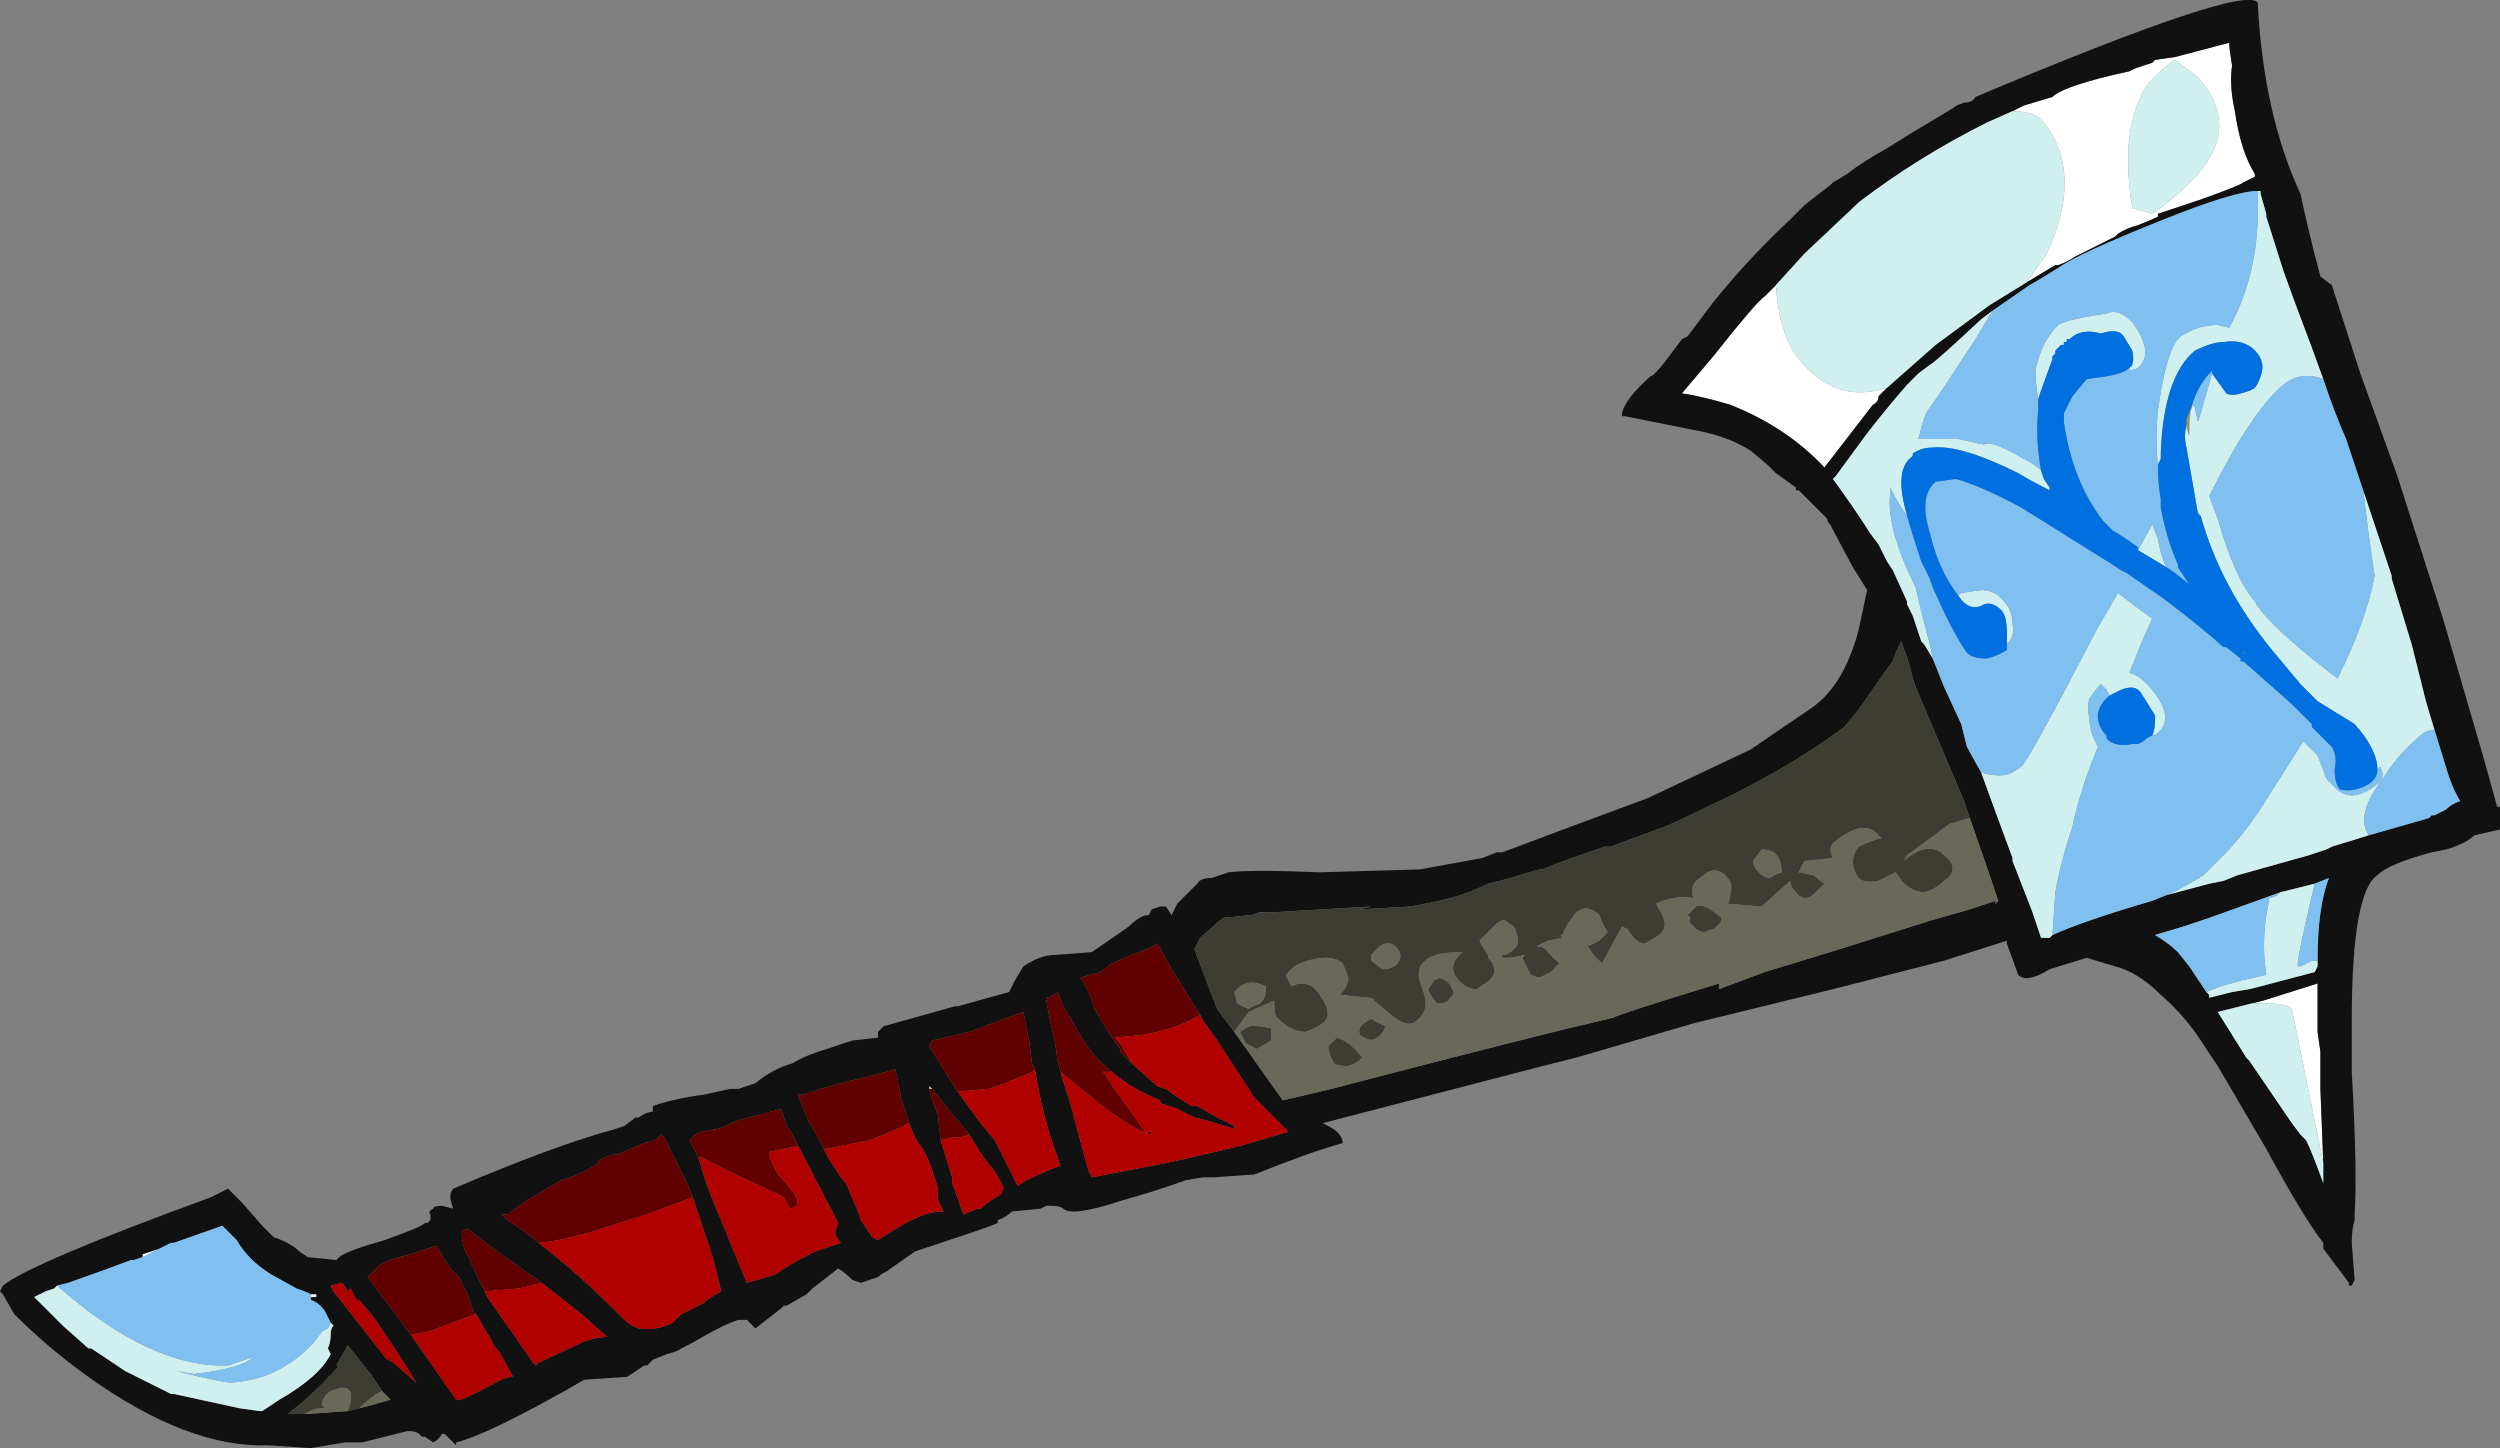 <?xml version="1.0" encoding="UTF-8" standalone="no"?>
<svg xmlns:ffdec="https://www.free-decompiler.com/flash" xmlns:xlink="http://www.w3.org/1999/xlink" ffdec:objectType="frame" height="177.8px" width="306.95px" xmlns="http://www.w3.org/2000/svg">
  <rect width="100%" height="100%" fill="#808080" stroke="none"/>
  <g transform="matrix(1.0, 0.0, 0.0, 1.0, 193.9, 119.0)">
    <use ffdec:characterId="1339" height="25.4" transform="matrix(7.0, 0.0, 0.0, 7.0, -193.9, -119.0)" width="43.85" xlink:href="#shape0"/>
  </g>
  <defs>
    <g id="shape0" transform="matrix(1.0, 0.0, 0.0, 1.0, 27.7, 17.0)">
      <path d="M7.6 -15.05 L7.8 -15.15 8.3 -15.3 Q8.5 -15.5 9.65 -15.75 L9.75 -15.8 10.05 -15.9 10.1 -15.95 10.45 -16.0 11.4 -16.25 Q11.4 -16.15 11.45 -15.85 11.4 -15.5 11.5 -15.05 11.6 -14.35 11.85 -13.95 L11.85 -13.9 11.65 -13.8 Q11.6 -13.75 10.9 -13.5 L10.15 -13.25 10.15 -13.2 Q10.05 -13.15 9.8 -13.05 9.6 -13.0 9.45 -12.9 L9.4 -12.85 8.7 -12.5 Q8.55 -12.4 8.4 -12.35 L8.35 -12.35 7.85 -12.05 8.2 -12.55 Q8.85 -13.95 8.15 -14.85 8.0 -15.05 7.6 -15.05 M5.4 -10.2 L5.25 -10.05 Q5.25 -9.95 5.15 -9.9 L4.3 -8.8 Q3.65 -9.5 2.65 -9.9 2.15 -10.05 1.8 -10.1 L2.35 -10.75 Q3.1 -11.7 3.25 -11.8 L3.45 -12.0 Q3.5 -11.15 3.85 -10.7 4.5 -9.9 5.4 -10.2 M10.85 -15.65 L10.45 -15.95 Q9.95 -15.6 9.85 -15.3 9.5 -14.6 9.7 -13.35 L10.05 -13.25 Q10.55 -13.6 10.85 -13.95 11.6 -14.8 10.85 -15.65 M11.8 0.6 L12.0 0.55 12.95 0.25 12.95 1.1 13.0 1.45 13.0 2.1 13.05 3.4 12.5 0.7 Q12.4 0.6 12.05 0.6 L11.8 0.6 M-22.2 5.7 L-22.15 5.7 -22.15 5.75 -22.25 5.75 -22.25 5.7 -22.2 5.7 M-25.2 5.05 L-25.2 5.0 -24.9 4.9 -25.2 5.05" fill="#ffffff" fill-rule="evenodd" stroke="none"/>
      <path d="M11.9 -16.95 Q12.0 -15.0 12.65 -13.6 12.8 -12.9 13.0 -12.15 L13.2 -12.0 13.7 -10.45 14.35 -8.65 15.15 -6.15 15.85 -3.75 16.1 -2.85 16.15 -2.85 16.15 -2.45 15.7 -2.35 Q15.55 -2.2 15.2 -2.1 L14.95 -2.05 Q14.2 -1.85 14.0 -1.65 13.55 -1.35 13.55 0.9 L13.55 1.8 Q13.65 3.55 13.6 4.3 L13.6 4.4 Q13.55 4.55 13.55 4.8 L13.6 5.45 13.55 5.55 13.5 5.55 13.5 5.5 13.05 4.9 13.05 4.8 Q12.7 4.35 12.05 3.15 L11.2 1.7 10.8 1.1 Q10.5 0.7 10.2 0.45 9.8 0.05 9.4 -0.05 L8.9 -0.2 8.25 0.0 Q7.85 0.25 7.7 0.1 L7.5 -0.45 7.5 -0.5 6.4 -0.15 4.45 0.35 2.0 0.95 -0.05 1.55 -0.65 1.7 -4.5 2.7 Q-4.3 2.8 -4.25 2.85 -4.15 2.95 -4.15 3.05 -4.7 3.2 -5.7 3.6 L-6.4 3.65 -6.6 3.65 -6.9 3.7 Q-7.45 3.9 -8.0 4.05 -8.9 4.35 -9.05 4.2 -9.1 4.15 -9.25 4.15 L-9.35 4.15 -9.45 4.2 -9.95 4.25 Q-10.05 4.35 -10.2 4.4 L-10.2 4.45 Q-10.3 4.5 -10.6 4.6 L-11.65 4.95 -12.15 5.3 Q-12.25 5.35 -12.3 5.4 L-12.6 5.5 -12.75 5.45 Q-12.9 5.3 -13.0 5.25 L-13.45 5.6 -13.55 5.7 -13.9 5.9 -13.95 5.9 -14.0 5.95 -14.45 6.3 -14.6 6.15 -14.75 6.15 Q-14.9 6.2 -15.1 6.3 -15.3 6.4 -15.55 6.55 L-15.75 6.65 Q-15.8 6.7 -16.0 6.75 L-16.25 6.85 -16.35 6.95 -16.4 6.95 -16.7 7.15 -17.45 7.2 Q-19.1 8.15 -19.7 8.3 L-19.7 8.35 -19.9 8.15 -19.95 8.15 Q-20.0 8.25 -20.1 8.3 L-20.25 8.2 -20.3 8.2 -20.35 8.15 Q-20.4 8.1 -20.55 8.1 L-21.35 8.3 -21.65 8.3 -22.25 8.4 -23.0 8.35 Q-24.4 8.4 -26.15 7.15 -26.85 6.65 -27.45 6.05 L-27.65 5.7 -27.7 5.65 -27.65 5.55 Q-27.15 5.15 -24.0 4.0 L-23.7 3.85 -23.45 4.1 -23.1 4.5 -22.9 4.7 Q-22.6 4.8 -22.45 4.95 L-22.3 5.05 -21.8 5.1 -21.75 5.05 Q-21.65 4.95 -20.95 4.75 -20.25 4.5 -20.25 4.45 L-20.2 4.45 -20.15 4.4 -20.15 4.3 Q-20.2 4.25 -20.1 4.2 -20.1 4.15 -19.95 4.15 L-19.75 4.2 Q-19.85 3.95 -19.75 3.85 -18.0 3.1 -16.9 2.8 L-16.75 2.75 -16.55 2.6 -16.5 2.6 Q-16.35 2.5 -16.25 2.5 L-16.25 2.4 -16.1 2.35 Q-15.75 2.25 -15.35 2.2 L-14.9 2.1 -14.75 2.1 -14.45 2.0 Q-14.15 1.75 -13.8 1.65 -13.55 1.5 -13.2 1.4 L-12.75 1.25 -12.3 1.2 -12.3 1.1 -12.2 1.0 -10.95 0.65 -10.9 0.65 -10.0 0.4 -9.9 0.2 -9.75 -0.05 Q-9.45 -0.25 -9.2 -0.25 L-8.55 -0.3 Q-8.4 -0.4 -7.9 -0.75 -7.7 -0.95 -7.55 -0.95 L-7.5 -1.05 -7.35 -1.1 -7.25 -1.1 -7.15 -0.95 -7.05 -1.15 -6.7 -1.5 Q-6.65 -1.6 -6.45 -1.6 L-6.15 -1.7 Q-5.75 -1.75 -4.55 -1.7 L-2.8 -1.75 -1.7 -1.95 -1.45 -2.05 -1.35 -2.05 -0.15 -2.5 1.2 -3.0 3.0 -3.85 4.1 -4.6 Q4.65 -5.0 4.9 -5.95 L5.05 -6.65 4.8 -7.05 4.4 -7.8 Q4.35 -7.85 4.35 -7.9 L3.85 -8.4 3.8 -8.4 3.8 -8.45 3.45 -8.7 3.3 -8.85 3.0 -9.1 Q2.6 -9.35 2.05 -9.45 L0.8 -9.7 0.75 -9.7 0.75 -9.75 Q0.8 -10.0 1.25 -10.4 1.3 -10.4 1.5 -10.65 L1.8 -11.05 1.9 -11.1 2.35 -11.7 Q3.0 -12.5 3.7 -13.15 L3.95 -13.4 Q4.2 -13.6 4.4 -13.75 L4.45 -13.8 4.7 -13.95 Q4.95 -14.15 5.4 -14.4 L5.8 -14.65 6.55 -15.1 Q6.6 -15.15 6.75 -15.2 6.9 -15.2 6.95 -15.3 11.7 -17.3 11.9 -16.95 M7.6 -15.05 L7.15 -14.85 Q5.95 -14.25 4.9 -13.45 L4.85 -13.4 3.95 -12.55 3.45 -12.0 3.25 -11.8 Q3.1 -11.7 2.35 -10.75 L1.8 -10.1 Q2.15 -10.05 2.65 -9.9 3.65 -9.5 4.3 -8.8 L5.15 -9.9 Q5.25 -9.95 5.25 -10.05 L5.4 -10.2 6.25 -10.95 7.2 -11.65 7.85 -12.05 8.35 -12.35 8.4 -12.35 Q8.55 -12.4 8.7 -12.5 L9.4 -12.85 9.45 -12.9 Q9.6 -13.0 9.8 -13.05 10.05 -13.15 10.15 -13.2 L10.15 -13.25 10.9 -13.5 Q11.6 -13.75 11.65 -13.8 L11.85 -13.9 11.85 -13.95 Q11.6 -14.35 11.5 -15.05 11.4 -15.5 11.45 -15.85 11.4 -16.15 11.4 -16.25 L10.45 -16.0 10.1 -15.95 10.05 -15.9 9.75 -15.8 9.65 -15.75 Q8.5 -15.5 8.3 -15.3 L7.8 -15.15 7.6 -15.05 M11.9 -13.65 Q11.5 -13.65 10.25 -13.15 8.75 -12.55 8.4 -12.3 8.0 -12.05 7.9 -12.0 L7.25 -11.55 7.05 -11.4 Q6.25 -10.65 6.15 -10.6 L5.95 -10.45 5.75 -10.25 Q5.4 -9.85 5.05 -9.4 L4.5 -8.65 4.45 -8.6 Q4.85 -8.05 5.1 -7.65 L5.25 -7.45 5.4 -7.15 5.5 -7.0 5.75 -6.45 5.75 -6.4 5.85 -6.2 6.0 -5.75 6.05 -5.7 6.2 -5.45 6.4 -4.95 6.7 -4.3 6.8 -3.9 7.05 -3.45 7.25 -2.9 7.6 -1.95 7.6 -1.9 7.95 -1.0 8.1 -0.55 8.25 -0.55 8.3 -0.6 Q8.85 -0.85 10.05 -1.2 L10.3 -1.3 11.05 -1.5 11.3 -1.55 11.55 -1.65 12.8 -2.0 Q12.95 -2.05 13.1 -2.1 L13.2 -2.15 13.85 -2.35 14.9 -2.65 14.95 -2.7 15.0 -2.7 15.2 -2.8 Q15.15 -2.8 15.2 -2.8 15.3 -2.9 15.45 -2.95 15.3 -3.2 15.2 -3.55 L15.0 -4.2 14.85 -4.7 14.6 -5.7 14.25 -6.85 14.25 -6.9 13.75 -8.4 13.45 -9.3 Q13.25 -9.75 13.05 -10.35 L12.85 -10.9 12.55 -11.7 12.35 -12.25 12.05 -13.2 12.05 -13.25 11.95 -13.6 11.95 -13.65 11.9 -13.65 M6.85 -2.65 L6.75 -2.95 5.9 -4.95 5.85 -5.1 Q5.8 -5.35 5.7 -5.6 L5.65 -5.75 5.55 -5.55 5.5 -5.4 5.35 -5.2 4.9 -4.55 4.65 -4.25 Q3.65 -3.5 2.25 -2.85 1.85 -2.65 1.5 -2.5 L0.55 -2.15 0.45 -2.15 Q-0.3 -1.9 -0.65 -1.75 L-0.7 -1.75 -1.05 -1.65 -1.2 -1.6 -1.6 -1.5 Q-2.0 -1.3 -2.45 -1.2 L-2.95 -1.1 -3.85 -1.05 -3.65 -1.1 -5.35 -1.0 -5.6 -1.0 -5.75 -0.95 -6.25 -0.9 -6.65 -0.55 -6.75 -0.35 -6.6 0.05 -6.35 0.7 -6.05 1.1 -5.2 2.3 -4.35 2.1 Q-2.25 1.55 -0.25 1.05 L0.6 0.85 Q0.65 0.8 2.45 0.25 L2.45 0.35 3.25 0.05 4.4 -0.3 6.15 -0.85 6.85 -1.05 7.3 -1.2 7.3 -1.15 7.35 -1.2 Q7.15 -1.8 6.85 -2.65 M12.3 -1.35 L11.05 -0.9 10.6 -0.75 10.1 -0.6 Q10.35 -0.45 10.5 -0.3 L10.7 -0.05 11.0 0.4 11.05 0.45 11.05 0.5 11.45 0.4 11.75 0.35 11.95 0.3 12.9 0.05 12.95 -0.05 12.95 -0.15 Q12.95 -1.1 13.15 -1.6 L12.9 -1.5 12.3 -1.35 M13.05 3.4 L13.0 2.1 13.0 1.45 12.95 1.1 12.95 0.25 12.0 0.55 11.8 0.6 11.2 0.75 11.7 1.55 11.75 1.6 12.5 2.7 12.65 2.9 12.75 3.0 Q12.85 3.2 13.05 3.75 L13.05 3.4 M-6.65 0.8 L-7.15 0.0 -7.4 -0.45 Q-7.55 -0.35 -7.85 -0.25 L-8.2 -0.1 -8.4 0.05 Q-8.6 0.1 -8.75 0.15 -8.6 0.35 -8.5 0.7 L-8.2 1.2 -8.05 1.4 -8.05 1.45 -7.85 1.65 -7.4 2.05 -7.25 2.1 Q-7.05 2.25 -6.8 2.4 L-6.7 2.4 -6.35 2.6 -6.05 2.75 -6.05 2.8 -6.55 2.65 -6.75 2.6 -7.05 2.45 -7.35 2.35 -7.35 2.3 Q-7.85 2.1 -8.2 1.8 -8.5 1.55 -8.7 1.25 L-8.9 0.9 -9.05 0.65 -9.15 0.4 -9.3 0.5 -9.35 0.5 -9.3 0.55 -9.35 0.55 -9.25 1.05 -9.2 1.25 -9.15 1.6 -9.1 1.8 -8.9 2.45 -8.7 3.2 Q-8.65 3.4 -8.6 3.55 L-8.55 3.65 -7.25 3.4 -6.8 3.3 -5.95 3.1 -5.1 2.85 -5.7 2.25 -6.35 1.25 -6.6 0.9 -6.65 0.8 M-9.55 1.75 L-9.6 1.65 -9.65 1.25 -9.75 0.75 -10.7 1.1 -11.35 1.25 -11.4 1.35 -10.9 2.15 -10.5 2.7 -10.25 3.0 -9.85 3.8 -9.7 3.7 -9.25 3.5 -9.1 3.45 -9.15 3.3 Q-9.4 2.65 -9.55 1.75 M-11.35 2.1 L-11.4 2.05 -11.4 2.1 -11.35 2.3 -11.25 2.55 -11.2 3.0 -11.0 3.65 -11.0 3.75 -10.8 4.3 -10.55 4.2 -10.5 4.2 Q-10.4 4.1 -10.15 3.95 L-10.1 3.85 Q-10.1 3.8 -10.25 3.55 L-10.45 3.3 -10.7 2.9 -11.15 2.35 -11.35 2.1 M-13.25 3.15 L-13.15 3.35 -12.95 3.65 Q-12.85 3.75 -12.8 3.9 L-12.65 4.25 -12.6 4.4 -12.4 4.7 -12.3 4.75 -12.3 4.75 Q-11.85 4.45 -11.6 4.35 -11.4 4.25 -11.15 4.25 L-11.25 4.05 -11.25 3.85 Q-11.4 3.3 -11.55 3.1 -11.65 3.0 -11.75 2.7 L-11.9 2.25 -11.9 2.2 -11.95 2.0 -11.95 1.95 -12.0 1.75 -12.15 1.8 -12.75 1.95 Q-13.35 2.1 -13.6 2.2 L-13.7 2.2 -13.55 2.6 -13.3 3.05 -13.25 3.15 M-13.7 3.1 L-13.8 2.9 -13.9 2.75 -14.0 2.45 -14.75 2.65 -15.1 2.8 Q-15.45 2.85 -15.5 2.9 -15.65 3.0 -15.55 3.1 L-15.45 3.3 Q-15.3 3.85 -15.05 4.4 L-14.85 4.9 -14.6 5.5 -14.25 5.4 -14.1 5.35 -13.95 5.25 Q-13.8 5.15 -13.4 4.95 L-12.95 4.8 Q-13.05 4.7 -13.05 4.6 L-13.0 4.45 -13.05 4.35 -13.7 3.1 M-15.55 4.0 L-15.65 3.75 -16.05 2.95 -16.1 2.9 -16.2 3.0 -16.4 3.05 -16.75 3.2 -16.85 3.25 -16.95 3.25 -17.2 3.35 -17.2 3.4 Q-17.5 3.6 -17.85 3.7 L-18.45 4.05 -18.8 4.3 -18.9 4.3 -18.8 4.4 Q-18.65 4.5 -18.5 4.6 L-18.25 4.8 Q-17.55 5.35 -17.0 5.9 L-16.8 6.1 Q-16.65 6.25 -16.5 6.3 -16.2 6.35 -15.9 6.2 L-15.75 6.05 -15.35 5.85 -15.3 5.8 Q-15.15 5.7 -15.05 5.65 L-15.2 5.05 -15.55 4.0 M-19.35 6.05 L-19.4 6.0 -19.5 5.7 Q-19.6 5.5 -19.65 5.4 L-19.8 5.25 -20.05 4.85 Q-20.2 4.9 -20.5 5.0 -20.7 5.05 -20.85 5.1 -21.0 5.15 -21.05 5.2 L-21.25 5.4 -20.5 6.4 -19.7 7.55 Q-19.65 7.6 -19.1 7.3 -18.85 7.15 -18.7 7.15 L-18.95 6.7 -19.0 6.65 -19.35 6.05 M-21.7 5.5 L-21.9 5.55 -21.85 5.65 -20.95 6.8 -20.9 6.85 -20.8 6.9 -20.4 7.25 Q-20.7 6.75 -21.15 6.1 L-21.4 5.8 -21.45 5.8 -21.55 5.6 -21.6 5.65 -21.7 5.5 M-22.25 5.75 L-22.15 5.75 -22.15 5.7 -22.2 5.7 -22.25 5.7 Q-22.35 5.65 -22.5 5.6 L-22.95 5.35 Q-23.35 5.1 -23.55 4.75 L-23.8 4.5 -24.65 4.8 -24.7 4.8 -24.9 4.9 -25.2 5.0 -25.2 5.05 -25.35 5.1 -25.4 5.1 -25.8 5.25 -26.5 5.5 -26.7 5.55 -26.75 5.6 -26.9 5.65 -27.1 5.75 -26.6 6.25 -26.15 6.65 -26.1 6.65 -25.5 7.05 Q-25.0 7.3 -24.7 7.45 L-24.65 7.45 -23.5 7.7 -23.15 7.75 -23.1 7.75 -22.8 7.55 Q-22.1 7.15 -21.9 6.75 L-21.95 6.65 Q-21.9 6.55 -21.9 6.4 -21.9 6.3 -21.85 6.25 L-21.9 6.2 -22.0 6.0 Q-22.1 5.85 -22.25 5.8 L-22.25 5.75 M-21.0 7.4 L-21.2 7.1 -21.6 6.6 -21.8 6.95 -21.75 6.95 Q-22.0 7.25 -22.4 7.6 L-22.65 7.8 -22.35 7.8 -22.3 7.8 -21.6 7.75 -21.4 7.7 -21.2 7.65 -20.85 7.55 -21.0 7.4 M-18.2 5.5 L-19.05 4.9 -19.5 4.55 -19.6 4.6 Q-19.6 4.9 -19.45 5.1 L-19.45 5.15 Q-19.4 5.2 -19.3 5.45 L-19.2 5.65 -19.15 5.75 -18.35 6.9 -18.3 6.95 -18.25 6.9 -17.5 6.55 Q-17.25 6.45 -17.05 6.45 L-17.5 6.05 -18.2 5.5" fill="#111111" fill-rule="evenodd" stroke="none"/>
      <path d="M12.85 -4.3 L12.85 -4.25 12.85 -4.3 M-22.2 5.7 L-22.25 5.7 -22.2 5.7" fill="#d5d3b1" fill-rule="evenodd" stroke="none"/>
      <path d="M10.75 -9.9 L10.75 -9.85 Q10.7 -9.8 10.7 -9.35 L10.65 -9.5 10.65 -9.65 10.75 -9.9 M11.65 -5.6 Q11.65 -5.55 11.75 -5.5 L11.65 -5.55 11.65 -5.6" fill="#9a9560" fill-rule="evenodd" stroke="none"/>
      <path d="M-6.05 1.1 L-6.35 0.7 -6.6 0.05 -6.75 -0.35 -6.65 -0.55 -6.25 -0.9 -5.75 -0.95 -5.6 -1.0 -5.35 -1.0 -3.65 -1.1 -3.85 -1.05 -2.95 -1.1 -2.45 -1.2 Q-2.0 -1.3 -1.6 -1.5 L-1.2 -1.6 -1.05 -1.65 -0.7 -1.75 -0.65 -1.75 Q-0.3 -1.9 0.45 -2.15 L0.55 -2.15 1.5 -2.5 Q1.85 -2.65 2.25 -2.85 3.65 -3.5 4.65 -4.25 L4.9 -4.55 5.35 -5.2 5.5 -5.4 5.55 -5.55 5.65 -5.75 5.7 -5.6 Q5.8 -5.35 5.85 -5.1 L5.9 -4.95 6.75 -2.95 6.85 -2.65 6.5 -2.55 5.75 -2.0 5.7 -1.9 5.75 -1.95 Q6.15 -2.25 6.4 -2.0 6.7 -1.75 6.4 -1.55 6.25 -1.4 6.05 -1.35 5.85 -1.35 5.65 -1.55 L5.55 -1.7 5.25 -1.55 Q5.0 -1.5 4.9 -1.6 4.7 -1.9 4.9 -2.15 5.1 -2.25 5.3 -2.3 L5.25 -2.35 Q5.0 -2.65 4.5 -2.25 4.35 -2.15 4.45 -1.95 L3.95 -1.9 3.85 -1.7 4.1 -1.65 4.3 -1.5 4.15 -1.35 Q3.95 -1.15 3.8 -1.35 3.7 -1.45 3.7 -1.55 L3.2 -1.1 2.6 -1.15 Q2.65 -1.2 2.65 -1.35 2.7 -1.5 2.6 -1.6 2.45 -1.8 2.25 -1.7 L2.05 -1.55 Q1.95 -1.45 2.0 -1.25 1.65 -1.3 1.35 -1.15 L1.4 -1.05 Q1.6 -0.75 1.4 -0.6 1.25 -0.5 1.15 -0.45 1.0 -0.45 0.85 -0.7 L0.75 -0.75 0.4 -0.1 0.25 -0.25 0.15 -0.4 0.35 -0.5 0.5 -0.65 Q0.4 -0.8 0.35 -0.95 0.15 -1.15 -0.05 -1.0 L-0.2 -0.8 -0.3 -0.6 Q-0.35 -0.6 -0.3 -0.55 L-0.55 -0.5 Q-0.65 -0.45 -0.75 -0.4 -0.6 -0.4 -0.55 -0.3 L-0.35 -0.1 -0.5 0.05 -0.7 0.15 -0.85 0.1 -1.0 -0.2 -0.95 -0.25 -1.2 -0.2 -1.35 -0.2 -1.35 -0.25 Q-1.25 -0.25 -1.15 -0.35 -1.0 -0.45 -1.15 -0.75 L-1.3 -0.85 Q-1.3 -0.9 -1.45 -0.8 L-1.75 -0.5 Q-1.7 -0.4 -1.6 -0.25 L-1.6 -0.2 Q-1.35 0.05 -1.65 0.25 L-1.8 0.35 Q-2.0 0.35 -2.15 0.15 -2.3 -0.05 -2.1 -0.25 L-2.05 -0.3 Q-2.55 -0.3 -2.7 -0.15 -2.9 0.0 -2.75 0.35 -2.6 0.7 -2.85 0.9 -3.0 1.05 -3.3 0.8 L-3.6 0.55 Q-3.6 0.5 -3.7 0.5 L-4.2 0.45 Q-4.05 0.3 -4.05 0.15 -4.1 0.0 -4.15 -0.1 -4.25 -0.2 -4.45 -0.2 -4.7 -0.2 -5.0 -0.05 L-5.15 0.1 -5.05 0.3 Q-4.75 0.15 -4.55 0.45 -4.3 0.8 -4.5 0.95 -4.65 1.05 -4.8 1.1 -5.05 1.1 -5.3 0.85 -5.35 0.8 -5.35 0.6 L-5.35 0.55 -5.8 0.75 -6.05 1.1 M1.95 -0.9 L1.9 -0.95 2.05 -1.1 Q2.15 -1.15 2.3 -1.05 L2.5 -0.9 Q2.5 -0.8 2.35 -0.7 2.3 -0.7 2.2 -0.65 2.1 -0.65 2.0 -0.75 1.9 -0.85 1.95 -0.9 M3.05 -1.9 Q3.05 -1.8 3.15 -1.7 3.25 -1.6 3.35 -1.6 3.4 -1.65 3.55 -1.7 3.55 -2.1 3.2 -2.1 L3.05 -1.9 M-3.5 -0.4 L-3.65 -0.25 -3.65 -0.15 -3.45 0.0 -3.4 0.0 Q-3.35 0.0 -3.25 -0.05 -3.1 -0.15 -3.15 -0.3 -3.3 -0.55 -3.5 -0.4 M-3.8 1.55 Q-3.9 1.65 -4.05 1.7 -4.25 1.7 -4.3 1.65 -4.4 1.5 -4.4 1.35 L-4.25 1.2 Q-4.05 1.25 -3.8 1.55 M-3.85 1.15 Q-3.9 1.0 -3.7 0.9 -3.65 0.85 -3.6 0.9 L-3.4 1.0 Q-3.45 1.15 -3.55 1.2 -3.65 1.3 -3.85 1.15 M-2.25 0.3 L-2.2 0.4 Q-2.2 0.45 -2.3 0.55 -2.35 0.6 -2.45 0.6 L-2.5 0.6 Q-2.65 0.4 -2.65 0.35 L-2.55 0.2 -2.45 0.15 Q-2.3 0.2 -2.25 0.3 M-5.5 0.3 Q-5.8 0.15 -6.0 0.35 L-6.05 0.4 -6.0 0.6 -5.8 0.7 Q-5.75 0.65 -5.6 0.6 -5.5 0.5 -5.5 0.4 L-5.5 0.3 M-5.65 1.0 Q-5.55 1.0 -5.35 1.05 L-5.4 1.05 -5.4 1.25 -5.65 1.4 -5.85 1.3 -5.95 1.1 Q-5.75 0.95 -5.65 1.0 M-22.35 7.8 L-22.65 7.8 -22.4 7.6 Q-22.0 7.25 -21.75 6.95 L-21.8 6.95 -21.6 6.6 -21.2 7.1 -21.0 7.4 -21.1 7.45 Q-21.3 7.6 -21.4 7.7 L-21.6 7.75 -21.55 7.6 Q-21.5 7.3 -21.75 7.35 L-21.9 7.4 Q-22.05 7.5 -22.05 7.65 L-22.0 7.7 -22.05 7.7 Q-22.2 7.7 -22.35 7.8" fill="#3e3d34" fill-rule="evenodd" stroke="none"/>
      <path d="M-6.05 1.1 L-5.8 0.75 -5.35 0.55 -5.35 0.6 Q-5.35 0.8 -5.3 0.85 -5.05 1.1 -4.8 1.1 -4.65 1.05 -4.5 0.95 -4.3 0.8 -4.55 0.45 -4.75 0.15 -5.05 0.3 L-5.15 0.1 -5.0 -0.05 Q-4.7 -0.2 -4.45 -0.2 -4.25 -0.2 -4.15 -0.1 -4.1 0.0 -4.05 0.15 -4.05 0.3 -4.2 0.45 L-3.7 0.5 Q-3.6 0.5 -3.6 0.55 L-3.3 0.8 Q-3.0 1.05 -2.85 0.9 -2.6 0.7 -2.75 0.35 -2.9 0.0 -2.7 -0.15 -2.55 -0.3 -2.05 -0.3 L-2.1 -0.25 Q-2.3 -0.05 -2.15 0.15 -2.0 0.35 -1.8 0.35 L-1.65 0.25 Q-1.35 0.05 -1.6 -0.2 L-1.6 -0.25 Q-1.7 -0.4 -1.75 -0.5 L-1.45 -0.8 Q-1.3 -0.9 -1.3 -0.85 L-1.15 -0.75 Q-1.0 -0.45 -1.15 -0.35 -1.25 -0.25 -1.35 -0.25 L-1.35 -0.2 -1.2 -0.2 -0.95 -0.25 -1.0 -0.2 -0.85 0.1 -0.7 0.15 -0.5 0.05 -0.35 -0.1 -0.55 -0.3 Q-0.6 -0.4 -0.75 -0.4 -0.65 -0.45 -0.55 -0.5 L-0.3 -0.55 Q-0.35 -0.6 -0.3 -0.6 L-0.2 -0.8 -0.05 -1.0 Q0.15 -1.15 0.35 -0.95 0.4 -0.8 0.5 -0.65 L0.35 -0.5 0.15 -0.4 0.25 -0.25 0.4 -0.1 0.75 -0.75 0.85 -0.7 Q1.0 -0.45 1.15 -0.45 1.25 -0.5 1.4 -0.6 1.6 -0.75 1.4 -1.05 L1.35 -1.15 Q1.65 -1.3 2.0 -1.25 1.95 -1.45 2.05 -1.55 L2.25 -1.7 Q2.45 -1.8 2.6 -1.6 2.7 -1.5 2.65 -1.35 2.65 -1.2 2.6 -1.15 L3.2 -1.1 3.7 -1.55 Q3.7 -1.45 3.8 -1.35 3.95 -1.15 4.15 -1.35 L4.3 -1.5 4.1 -1.65 3.85 -1.7 3.95 -1.9 4.45 -1.95 Q4.35 -2.15 4.5 -2.25 5.0 -2.65 5.25 -2.35 L5.3 -2.3 Q5.1 -2.25 4.9 -2.15 4.7 -1.9 4.9 -1.6 5.0 -1.5 5.25 -1.55 L5.55 -1.7 5.65 -1.55 Q5.85 -1.35 6.05 -1.35 6.25 -1.4 6.4 -1.55 6.7 -1.75 6.4 -2.0 6.15 -2.25 5.75 -1.95 L5.7 -1.9 5.75 -2.0 6.5 -2.55 6.85 -2.65 Q7.15 -1.8 7.35 -1.2 L7.3 -1.15 7.3 -1.2 6.85 -1.05 6.15 -0.85 4.4 -0.3 3.25 0.05 2.45 0.35 2.45 0.25 Q0.65 0.8 0.6 0.85 L-0.25 1.05 Q-2.25 1.55 -4.35 2.1 L-5.2 2.3 -6.05 1.1 M1.95 -0.9 Q1.9 -0.85 2.0 -0.75 2.1 -0.65 2.2 -0.65 2.3 -0.7 2.35 -0.7 2.5 -0.8 2.5 -0.9 L2.3 -1.05 Q2.15 -1.15 2.05 -1.1 L1.9 -0.95 1.95 -0.9 M3.05 -1.9 L3.2 -2.1 Q3.55 -2.1 3.55 -1.7 3.4 -1.65 3.35 -1.6 3.25 -1.6 3.15 -1.7 3.05 -1.8 3.05 -1.9 M-3.5 -0.4 Q-3.3 -0.55 -3.15 -0.3 -3.1 -0.15 -3.25 -0.05 -3.35 0.0 -3.4 0.0 L-3.45 0.0 -3.65 -0.15 -3.65 -0.25 -3.5 -0.4 M-2.25 0.3 Q-2.3 0.2 -2.45 0.15 L-2.55 0.2 -2.65 0.35 Q-2.65 0.4 -2.5 0.6 L-2.45 0.6 Q-2.35 0.6 -2.3 0.55 -2.2 0.45 -2.2 0.4 L-2.25 0.3 M-3.85 1.15 Q-3.65 1.3 -3.55 1.2 -3.45 1.15 -3.4 1.0 L-3.6 0.9 Q-3.65 0.85 -3.7 0.9 -3.9 1.0 -3.85 1.15 M-3.8 1.55 Q-4.05 1.25 -4.25 1.2 L-4.4 1.35 Q-4.4 1.5 -4.3 1.65 -4.25 1.7 -4.05 1.7 -3.9 1.65 -3.8 1.55 M-5.5 0.3 L-5.5 0.4 Q-5.5 0.5 -5.6 0.6 -5.75 0.65 -5.8 0.7 L-6.0 0.6 -6.05 0.4 -6.0 0.35 Q-5.8 0.15 -5.5 0.3 M-5.65 1.0 Q-5.75 0.95 -5.95 1.1 L-5.85 1.3 -5.65 1.4 -5.4 1.25 -5.4 1.05 -5.35 1.05 Q-5.55 1.0 -5.65 1.0 M-22.35 7.8 Q-22.2 7.7 -22.05 7.7 L-22.0 7.7 -22.05 7.65 Q-22.05 7.5 -21.9 7.4 L-21.75 7.35 Q-21.5 7.3 -21.55 7.6 L-21.6 7.75 -22.3 7.8 -22.35 7.8 M-21.4 7.7 Q-21.3 7.6 -21.1 7.45 L-21.0 7.4 -20.85 7.55 -21.2 7.65 -21.4 7.7" fill="#696859" fill-rule="evenodd" stroke="none"/>
      <path d="M-11.4 2.1 L-11.4 2.05 -11.35 2.1 -11.4 2.1" fill="#dbd191" fill-rule="evenodd" stroke="none"/>
      <path d="M3.45 -12.0 L3.95 -12.55 4.85 -13.4 4.9 -13.45 Q5.95 -14.25 7.15 -14.85 L7.6 -15.05 Q8.0 -15.05 8.15 -14.85 8.85 -13.95 8.2 -12.55 L7.85 -12.05 7.2 -11.65 6.25 -10.95 5.4 -10.2 Q4.5 -9.9 3.85 -10.7 3.5 -11.15 3.45 -12.0 M10.85 -15.65 Q11.6 -14.8 10.85 -13.95 10.55 -13.6 10.05 -13.25 L9.7 -13.35 Q9.5 -14.6 9.85 -15.3 9.95 -15.6 10.45 -15.95 L10.85 -15.65 M8.05 -10.0 Q8.0 -10.3 8.0 -10.5 8.1 -11.0 8.4 -11.3 8.55 -11.4 9.25 -11.5 9.45 -11.6 9.7 -11.35 10.1 -10.8 9.8 -10.55 9.7 -10.5 9.65 -10.5 L9.65 -10.55 Q9.75 -10.6 9.7 -10.85 L9.55 -11.1 Q9.45 -11.25 9.15 -11.15 8.8 -11.25 8.6 -11.05 L8.55 -11.05 8.55 -11.0 8.5 -11.0 8.5 -10.95 8.45 -10.95 8.35 -10.85 8.35 -10.8 8.3 -10.75 8.3 -10.7 8.1 -10.15 8.05 -10.0 M9.8 -7.35 L10.05 -7.8 10.15 -7.55 Q10.2 -7.25 10.3 -7.05 L9.8 -7.35 M10.15 -8.85 Q10.1 -9.3 10.15 -9.8 10.3 -10.9 10.55 -11.1 10.85 -11.3 11.2 -11.3 L11.4 -11.25 Q11.95 -12.25 11.9 -13.55 L11.9 -13.65 11.95 -13.65 11.95 -13.6 12.05 -13.25 12.05 -13.2 12.35 -12.25 12.55 -11.7 12.85 -10.9 13.05 -10.35 Q12.65 -10.5 12.35 -10.25 11.8 -9.8 11.05 -8.3 L11.2 -7.9 Q11.5 -6.85 11.85 -6.45 12.0 -6.15 12.85 -5.45 L13.3 -5.1 Q13.8 -6.1 13.95 -6.9 L13.85 -7.6 13.75 -8.4 14.25 -6.9 14.25 -6.85 14.6 -5.7 14.85 -4.7 15.0 -4.2 Q14.85 -4.2 14.7 -4.05 14.35 -3.75 14.1 -3.35 13.6 -2.7 13.85 -2.35 L13.2 -2.15 13.1 -2.1 Q12.95 -2.05 12.8 -2.0 L11.55 -1.65 11.3 -1.55 11.05 -1.5 10.3 -1.3 Q10.55 -1.4 10.95 -1.65 L11.3 -2.0 Q11.7 -2.4 12.1 -3.05 L12.7 -4.0 12.95 -3.75 13.05 -3.5 Q13.1 -3.3 13.2 -3.25 13.5 -2.85 14.0 -3.25 14.15 -3.35 14.05 -3.55 L14.0 -3.5 Q14.0 -3.85 13.6 -4.3 L12.95 -4.7 12.8 -4.85 12.65 -5.0 12.15 -5.6 Q11.25 -6.7 10.9 -7.95 L10.85 -8.0 10.65 -9.15 Q10.6 -9.35 10.65 -9.55 L10.65 -9.65 10.65 -9.5 10.7 -9.35 Q10.7 -9.8 10.75 -9.85 L10.75 -9.9 10.8 -9.85 10.85 -9.6 10.9 -9.75 11.1 -10.45 11.35 -10.1 Q11.45 -10.05 11.6 -10.1 11.8 -10.15 11.85 -10.2 11.9 -10.25 11.95 -10.4 12.05 -10.65 11.85 -10.85 L11.8 -10.9 Q11.6 -11.05 11.3 -11.0 11.1 -11.0 10.8 -10.85 10.25 -10.4 10.2 -9.05 L10.2 -8.95 10.15 -8.85 M7.25 -11.55 L6.95 -11.05 Q6.3 -10.05 6.15 -9.85 6.05 -9.75 5.95 -9.3 L6.65 -9.3 7.1 -9.2 Q7.2 -9.3 7.8 -8.95 8.0 -8.85 8.1 -8.75 L8.15 -8.6 8.25 -8.45 8.25 -8.4 Q7.95 -8.55 7.7 -8.7 6.7 -9.2 6.2 -9.15 6.05 -9.15 5.95 -9.1 L5.85 -9.05 5.85 -9.0 Q5.55 -8.8 5.7 -8.15 L5.75 -7.95 5.65 -8.1 Q5.55 -8.25 5.45 -8.45 L5.45 -8.3 Q5.4 -7.7 5.9 -6.7 6.0 -6.25 6.15 -5.7 L6.2 -5.45 6.05 -5.7 6.0 -5.75 5.85 -6.2 5.75 -6.4 5.75 -6.45 5.5 -7.0 5.4 -7.15 5.25 -7.45 5.1 -7.65 Q4.85 -8.05 4.45 -8.6 L4.5 -8.65 5.05 -9.4 Q5.4 -9.85 5.75 -10.25 L5.95 -10.45 6.15 -10.6 Q6.25 -10.65 7.05 -11.4 L7.25 -11.55 M6.65 -6.55 L6.7 -6.6 7.05 -6.65 Q7.3 -6.65 7.45 -6.45 7.6 -6.3 7.6 -6.05 7.65 -5.85 7.5 -5.7 L7.5 -5.9 Q7.5 -6.2 7.4 -6.3 7.25 -6.45 7.1 -6.4 6.85 -6.25 6.65 -6.55 M7.05 -3.45 Q7.4 -3.35 7.6 -3.45 L7.75 -3.55 Q7.85 -3.6 9.1 -6.0 L9.45 -6.6 Q9.7 -6.4 10.05 -6.15 L9.85 -5.7 9.65 -5.2 Q9.85 -5.15 10.05 -4.9 10.45 -4.4 10.15 -4.15 10.1 -4.1 10.05 -4.1 10.1 -4.2 10.1 -4.4 L10.1 -4.45 9.85 -4.85 Q9.75 -5.0 9.5 -4.9 L9.3 -4.8 9.25 -4.9 9.15 -5.0 9.1 -4.95 8.95 -4.75 Q8.9 -4.6 8.95 -4.4 8.95 -4.15 9.1 -3.9 8.8 -3.2 8.65 -2.5 8.45 -1.9 8.35 -1.35 L8.3 -0.6 8.25 -0.55 8.1 -0.55 7.95 -1.0 7.6 -1.9 7.6 -1.95 7.25 -2.9 7.05 -3.45 M12.3 -1.35 L12.9 -1.5 Q12.6 -0.25 12.6 -0.05 L12.65 -0.05 12.85 -0.15 12.95 -0.15 12.95 -0.05 12.9 0.05 11.95 0.3 11.75 0.35 11.45 0.4 11.05 0.5 11.05 0.45 11.0 0.4 11.25 0.3 11.6 0.2 12.05 0.1 Q11.95 -0.55 12.1 -1.2 L12.1 -1.25 Q12.2 -1.25 12.3 -1.35 M11.8 0.6 L12.05 0.6 Q12.4 0.6 12.5 0.7 L13.05 3.4 13.05 3.75 Q12.85 3.2 12.75 3.0 L12.65 2.9 12.5 2.7 11.75 1.6 11.7 1.55 11.2 0.75 11.8 0.6 M-21.9 6.2 L-21.85 6.25 Q-21.9 6.3 -21.9 6.4 -21.9 6.55 -21.95 6.65 L-21.9 6.75 Q-22.1 7.15 -22.8 7.55 L-23.1 7.75 -23.15 7.75 -23.5 7.7 -24.65 7.45 -24.7 7.45 Q-25.0 7.3 -25.5 7.05 L-26.1 6.65 -26.15 6.65 -26.6 6.25 -27.1 5.75 -26.9 5.65 -26.75 5.6 -26.7 5.55 Q-25.05 7.0 -23.7 6.95 L-23.25 6.8 Q-23.45 7.0 -24.3 7.1 L-24.6 7.05 Q-23.8 7.25 -23.65 7.25 -22.8 7.2 -22.2 6.55 L-22.05 6.35 -21.95 6.3 -21.9 6.2" fill="#d0f0f0" fill-rule="evenodd" stroke="none"/>
      <path d="M9.65 -10.55 L9.65 -10.5 Q9.7 -10.5 9.8 -10.55 10.1 -10.8 9.7 -11.35 9.45 -11.6 9.25 -11.5 8.55 -11.4 8.4 -11.3 8.1 -11.0 8.0 -10.5 8.0 -10.3 8.05 -10.0 L8.05 -9.8 Q8.0 -9.3 8.1 -8.75 8.0 -8.85 7.8 -8.95 7.2 -9.3 7.1 -9.2 L6.65 -9.3 5.95 -9.3 Q6.05 -9.75 6.15 -9.85 6.3 -10.05 6.95 -11.05 L7.25 -11.55 7.9 -12.0 Q8.0 -12.05 8.4 -12.3 8.75 -12.55 10.25 -13.15 11.5 -13.65 11.9 -13.65 L11.9 -13.55 Q11.95 -12.25 11.4 -11.25 L11.2 -11.3 Q10.85 -11.3 10.55 -11.1 10.3 -10.9 10.15 -9.8 10.1 -9.3 10.15 -8.85 10.15 -8.5 10.2 -8.25 L10.2 -8.1 Q10.3 -7.55 10.5 -7.1 L10.5 -7.05 10.7 -6.75 10.45 -6.95 10.3 -7.05 Q10.2 -7.25 10.15 -7.55 L10.05 -7.8 9.8 -7.35 9.8 -7.4 Q9.6 -7.55 9.35 -7.7 L9.2 -7.85 Q8.65 -8.55 8.5 -9.6 L8.5 -9.75 8.65 -10.05 8.9 -10.35 9.25 -10.4 Q9.55 -10.45 9.65 -10.55 M11.1 -10.45 L10.9 -9.75 10.85 -9.6 10.8 -9.85 10.75 -9.9 Q10.85 -10.25 11.1 -10.5 L11.1 -10.45 M14.0 -3.5 L14.05 -3.55 Q14.15 -3.35 14.0 -3.25 13.5 -2.85 13.2 -3.25 13.1 -3.3 13.05 -3.5 L12.95 -3.75 12.7 -4.0 12.1 -3.05 Q11.7 -2.4 11.3 -2.0 L10.95 -1.65 Q10.55 -1.4 10.3 -1.3 L10.05 -1.2 Q8.85 -0.85 8.3 -0.6 L8.35 -1.35 Q8.45 -1.9 8.65 -2.5 8.8 -3.2 9.1 -3.9 8.95 -4.15 8.95 -4.4 8.9 -4.6 8.95 -4.75 L9.1 -4.95 9.15 -5.0 9.25 -4.9 9.3 -4.8 Q8.95 -4.5 9.2 -4.15 L9.25 -4.1 9.25 -4.05 9.3 -4.0 Q9.45 -3.9 9.7 -3.95 L9.8 -3.95 9.9 -4.0 9.95 -4.05 10.05 -4.1 Q10.1 -4.1 10.15 -4.15 10.45 -4.4 10.05 -4.9 9.85 -5.15 9.65 -5.2 L9.85 -5.7 10.05 -6.15 Q9.7 -6.4 9.45 -6.6 L9.1 -6.0 Q7.85 -3.6 7.75 -3.55 L7.6 -3.45 Q7.4 -3.35 7.05 -3.45 L6.8 -3.9 6.7 -4.3 6.4 -4.95 6.2 -5.45 6.15 -5.7 Q6.0 -6.25 5.9 -6.7 5.4 -7.7 5.45 -8.3 L5.45 -8.45 Q5.55 -8.25 5.65 -8.1 L5.75 -7.95 Q5.85 -7.6 6.0 -7.15 L6.15 -6.85 6.2 -6.7 Q6.55 -5.9 6.8 -5.55 6.9 -5.45 7.15 -5.45 7.35 -5.5 7.5 -5.6 L7.5 -5.7 Q7.65 -5.85 7.6 -6.05 7.6 -6.3 7.45 -6.45 7.3 -6.65 7.05 -6.65 L6.7 -6.6 6.65 -6.55 Q6.3 -7.0 6.15 -7.65 5.95 -8.3 6.25 -8.55 L6.6 -8.6 Q7.0 -8.5 7.75 -8.1 L9.35 -7.1 9.5 -7.0 9.6 -6.95 10.25 -6.5 Q10.85 -6.05 11.3 -5.65 L11.35 -5.65 11.6 -5.45 11.6 -5.4 11.65 -5.4 12.5 -4.65 12.85 -4.3 12.85 -4.25 13.2 -3.9 Q13.3 -3.75 13.25 -3.5 13.25 -3.25 13.35 -3.15 13.6 -3.1 13.85 -3.25 14.0 -3.35 14.0 -3.5 M13.85 -2.35 Q13.6 -2.7 14.1 -3.35 14.35 -3.75 14.7 -4.05 14.85 -4.2 15.0 -4.2 L15.2 -3.55 Q15.3 -3.2 15.45 -2.95 15.3 -2.9 15.2 -2.8 15.15 -2.8 15.2 -2.8 L15.0 -2.7 14.95 -2.7 14.9 -2.65 13.85 -2.35 M13.75 -8.4 L13.85 -7.6 13.95 -6.9 Q13.8 -6.1 13.3 -5.1 L12.85 -5.45 Q12.0 -6.15 11.85 -6.45 11.5 -6.85 11.2 -7.9 L11.05 -8.3 Q11.8 -9.8 12.35 -10.25 12.65 -10.5 13.05 -10.35 13.25 -9.75 13.45 -9.3 L13.75 -8.4 M11.0 0.4 L10.7 -0.05 10.5 -0.3 Q10.35 -0.45 10.1 -0.6 L10.6 -0.75 11.05 -0.9 12.3 -1.35 Q12.2 -1.25 12.1 -1.25 L12.1 -1.2 Q11.95 -0.55 12.05 0.1 L11.6 0.2 11.25 0.3 11.0 0.4 M12.9 -1.5 L13.15 -1.6 Q12.95 -1.1 12.95 -0.15 L12.85 -0.15 12.65 -0.05 12.6 -0.05 Q12.6 -0.25 12.9 -1.5 M-22.25 5.7 L-22.25 5.75 -22.25 5.8 Q-22.1 5.85 -22.0 6.0 L-21.9 6.2 -21.95 6.3 -22.05 6.35 -22.2 6.55 Q-22.8 7.2 -23.65 7.25 -23.8 7.25 -24.6 7.05 L-24.3 7.1 Q-23.45 7.0 -23.25 6.8 L-23.7 6.95 Q-25.05 7.0 -26.7 5.55 L-26.5 5.5 -25.8 5.25 -25.4 5.1 -25.35 5.1 -25.2 5.05 -24.9 4.9 -24.7 4.8 -24.65 4.8 -23.8 4.5 -23.55 4.75 Q-23.35 5.1 -22.95 5.35 L-22.5 5.6 Q-22.35 5.65 -22.25 5.7" fill="#80c0f0" fill-rule="evenodd" stroke="none"/>
      <path d="M8.05 -10.0 L8.1 -10.15 8.3 -10.7 8.3 -10.75 8.35 -10.8 8.35 -10.85 8.45 -10.95 8.5 -10.95 8.5 -11.0 8.55 -11.0 8.55 -11.05 8.6 -11.05 Q8.8 -11.25 9.15 -11.15 9.45 -11.25 9.55 -11.1 L9.7 -10.85 Q9.75 -10.6 9.65 -10.55 9.55 -10.45 9.25 -10.4 L8.9 -10.35 8.65 -10.05 8.5 -9.75 8.5 -9.6 Q8.65 -8.55 9.2 -7.85 L9.35 -7.7 Q9.6 -7.55 9.8 -7.4 L9.8 -7.35 10.3 -7.05 10.45 -6.95 10.7 -6.75 10.5 -7.05 10.5 -7.1 Q10.3 -7.55 10.2 -8.1 L10.2 -8.25 Q10.15 -8.5 10.15 -8.85 L10.2 -8.95 10.2 -9.05 Q10.25 -10.4 10.8 -10.85 11.1 -11.0 11.3 -11.0 11.6 -11.05 11.8 -10.9 L11.85 -10.85 Q12.05 -10.65 11.95 -10.4 11.9 -10.25 11.85 -10.2 11.8 -10.15 11.6 -10.1 11.45 -10.05 11.35 -10.1 L11.1 -10.45 11.1 -10.5 Q10.85 -10.25 10.75 -9.9 L10.65 -9.65 10.65 -9.55 Q10.6 -9.35 10.65 -9.15 L10.85 -8.0 10.9 -7.95 Q11.25 -6.7 12.15 -5.6 L12.65 -5.0 12.8 -4.85 12.95 -4.7 13.6 -4.3 Q14.0 -3.85 14.0 -3.5 14.0 -3.35 13.85 -3.25 13.6 -3.1 13.35 -3.15 13.25 -3.25 13.25 -3.5 13.3 -3.75 13.2 -3.9 L12.85 -4.25 12.85 -4.3 12.5 -4.65 11.65 -5.4 11.6 -5.4 11.6 -5.45 11.35 -5.65 11.3 -5.65 Q10.85 -6.05 10.25 -6.5 L9.6 -6.95 9.5 -7.0 9.35 -7.1 7.75 -8.1 Q7.0 -8.5 6.6 -8.6 L6.25 -8.55 Q5.95 -8.3 6.15 -7.65 6.3 -7.0 6.65 -6.55 6.85 -6.25 7.1 -6.4 7.25 -6.45 7.4 -6.3 7.5 -6.2 7.5 -5.9 L7.5 -5.7 7.5 -5.6 Q7.35 -5.5 7.15 -5.45 6.9 -5.45 6.8 -5.55 6.55 -5.9 6.2 -6.7 L6.15 -6.85 6.0 -7.15 Q5.85 -7.6 5.75 -7.95 L5.7 -8.15 Q5.55 -8.8 5.85 -9.0 L5.85 -9.05 5.95 -9.1 Q6.05 -9.15 6.2 -9.15 6.7 -9.2 7.7 -8.7 7.95 -8.55 8.25 -8.4 L8.25 -8.45 8.15 -8.6 8.1 -8.75 Q8.0 -9.3 8.05 -9.8 L8.05 -10.0 M10.05 -4.1 L9.95 -4.05 9.9 -4.0 9.8 -3.95 9.7 -3.95 Q9.45 -3.9 9.3 -4.0 L9.25 -4.05 9.25 -4.1 9.2 -4.15 Q8.95 -4.5 9.3 -4.8 L9.5 -4.9 Q9.75 -5.0 9.85 -4.85 L10.1 -4.45 10.1 -4.4 Q10.1 -4.2 10.05 -4.1 M11.65 -5.6 L11.65 -5.55 11.75 -5.5 Q11.65 -5.55 11.65 -5.6" fill="#0070e0" fill-rule="evenodd" stroke="none"/>
      <path d="M-7.85 1.65 L-8.05 1.45 -8.05 1.4 -8.2 1.2 -8.5 0.7 Q-8.6 0.35 -8.75 0.15 -8.6 0.1 -8.4 0.05 L-8.2 -0.1 -7.85 -0.25 Q-7.55 -0.35 -7.4 -0.45 L-7.15 0.0 -6.65 0.8 Q-7.05 1.05 -7.65 1.15 L-8.15 1.2 -8.05 1.3 Q-7.95 1.45 -7.85 1.65 M-9.1 1.8 L-9.15 1.6 -9.2 1.25 -9.25 1.05 -9.35 0.55 -9.3 0.55 -9.35 0.5 -9.3 0.5 -9.15 0.4 -9.05 0.65 -8.9 0.9 -8.7 1.25 Q-8.5 1.55 -8.2 1.8 L-8.35 1.8 -8.15 2.1 -7.65 2.8 Q-7.6 2.9 -7.55 2.85 L-7.5 2.85 -7.5 2.9 Q-7.8 2.85 -8.55 2.25 L-9.1 1.8 M-10.9 2.15 L-11.4 1.35 -11.35 1.25 -10.7 1.1 -9.75 0.75 -9.65 1.25 -9.6 1.65 -9.55 1.75 -9.6 1.8 Q-9.8 1.9 -10.35 2.1 L-10.4 2.1 -10.9 2.15 M-11.4 2.1 L-11.35 2.1 -11.15 2.35 -10.7 2.9 -10.85 2.95 -11.0 2.95 -11.2 3.0 -11.25 2.55 -11.35 2.3 -11.4 2.1 M-13.25 3.15 L-13.3 3.05 -13.55 2.6 -13.7 2.2 -13.6 2.2 Q-13.35 2.1 -12.75 1.95 L-12.15 1.8 -12.0 1.75 -11.95 1.95 -11.95 2.0 -11.9 2.2 -11.9 2.25 -11.75 2.7 Q-12.05 2.85 -12.45 3.0 L-13.2 3.15 -13.25 3.15 M-13.7 3.1 L-14.2 3.2 -14.2 3.3 -14.1 3.5 Q-14.1 3.55 -14.0 3.65 L-13.8 3.9 Q-13.6 4.15 -13.85 4.2 L-13.95 4.0 Q-14.15 3.9 -14.8 3.6 L-15.4 3.3 -15.45 3.3 -15.55 3.1 Q-15.65 3.0 -15.5 2.9 -15.45 2.85 -15.1 2.8 L-14.75 2.65 -14.0 2.45 -13.9 2.75 -13.8 2.9 -13.7 3.1 M-18.25 4.8 L-18.5 4.6 Q-18.65 4.5 -18.8 4.4 L-18.9 4.3 -18.8 4.3 -18.45 4.05 -17.85 3.7 Q-17.5 3.6 -17.2 3.4 L-17.2 3.35 -16.95 3.25 -16.85 3.25 -16.75 3.2 -16.4 3.05 -16.2 3.0 -16.1 2.9 -16.05 2.95 -15.65 3.75 -15.55 4.0 -16.35 4.3 -17.15 4.55 Q-17.75 4.75 -18.25 4.8 M-20.5 6.4 L-21.25 5.4 -21.05 5.2 Q-21.0 5.15 -20.85 5.1 -20.7 5.05 -20.5 5.0 -20.2 4.9 -20.05 4.85 L-19.8 5.25 -19.65 5.4 Q-19.6 5.5 -19.5 5.7 L-19.4 6.0 -19.35 6.05 -19.9 6.25 Q-20.25 6.4 -20.5 6.4 M-19.2 5.65 L-19.3 5.45 Q-19.4 5.2 -19.45 5.15 L-19.45 5.1 Q-19.6 4.9 -19.6 4.6 L-19.5 4.55 -19.05 4.9 -18.2 5.5 -18.6 5.6 -19.2 5.65" fill="#600000" fill-rule="evenodd" stroke="none"/>
      <path d="M-6.65 0.8 L-6.6 0.9 -6.35 1.25 -5.7 2.25 -5.1 2.85 -5.95 3.1 -6.8 3.3 -7.25 3.4 -8.55 3.65 -8.6 3.55 Q-8.65 3.4 -8.7 3.2 L-8.9 2.45 -9.1 1.8 -8.55 2.25 Q-7.8 2.85 -7.5 2.9 L-7.5 2.85 -7.55 2.85 Q-7.6 2.9 -7.65 2.8 L-8.15 2.1 -8.35 1.8 -8.2 1.8 Q-7.85 2.1 -7.35 2.3 L-7.35 2.35 -7.05 2.45 -6.75 2.6 -6.55 2.65 -6.05 2.8 -6.05 2.75 -6.35 2.6 -6.7 2.4 -6.8 2.4 Q-7.05 2.25 -7.25 2.1 L-7.4 2.05 -7.85 1.65 Q-7.95 1.45 -8.05 1.3 L-8.15 1.2 -7.65 1.15 Q-7.05 1.05 -6.65 0.8 M-9.55 1.75 Q-9.4 2.65 -9.15 3.3 L-9.1 3.45 -9.25 3.5 -9.7 3.7 -9.85 3.8 -10.25 3.0 -10.5 2.7 -10.9 2.15 -10.4 2.1 -10.35 2.1 Q-9.8 1.9 -9.6 1.8 L-9.55 1.75 M-10.7 2.9 L-10.45 3.3 -10.25 3.55 Q-10.1 3.8 -10.1 3.85 L-10.15 3.95 Q-10.4 4.1 -10.5 4.2 L-10.55 4.2 -10.8 4.3 -11.0 3.75 -11.0 3.65 -11.2 3.0 -11.0 2.95 -10.85 2.95 -10.7 2.9 M-11.75 2.7 Q-11.65 3.0 -11.55 3.1 -11.4 3.3 -11.25 3.85 L-11.25 4.05 -11.15 4.25 Q-11.4 4.25 -11.6 4.35 -11.85 4.45 -12.3 4.75 L-12.3 4.75 -12.4 4.7 -12.6 4.4 -12.65 4.25 -12.8 3.9 Q-12.85 3.75 -12.95 3.65 L-13.15 3.35 -13.25 3.15 -13.2 3.15 -12.45 3.0 Q-12.05 2.85 -11.75 2.7 M-15.45 3.3 L-15.4 3.3 -14.8 3.6 Q-14.15 3.9 -13.95 4.0 L-13.85 4.2 Q-13.6 4.15 -13.8 3.9 L-14.0 3.65 Q-14.1 3.55 -14.1 3.5 L-14.2 3.3 -14.2 3.2 -13.7 3.1 -13.05 4.35 -13.0 4.45 -13.05 4.6 Q-13.05 4.7 -12.95 4.8 L-13.4 4.95 Q-13.8 5.15 -13.95 5.25 L-14.1 5.35 -14.25 5.4 -14.6 5.5 -14.85 4.9 -15.05 4.4 Q-15.3 3.85 -15.45 3.3 M-15.55 4.0 L-15.2 5.05 -15.05 5.65 Q-15.15 5.7 -15.3 5.8 L-15.35 5.85 -15.75 6.05 -15.9 6.2 Q-16.2 6.35 -16.5 6.3 -16.65 6.25 -16.8 6.1 L-17.0 5.9 Q-17.55 5.35 -18.25 4.8 -17.75 4.75 -17.15 4.55 L-16.35 4.3 -15.55 4.0 M-19.35 6.05 L-19.0 6.65 -18.95 6.7 -18.7 7.15 Q-18.85 7.15 -19.1 7.3 -19.65 7.6 -19.7 7.55 L-20.5 6.4 Q-20.25 6.4 -19.9 6.25 L-19.35 6.05 M-21.7 5.5 L-21.6 5.65 -21.55 5.6 -21.45 5.8 -21.4 5.8 -21.15 6.1 Q-20.7 6.75 -20.4 7.25 L-20.8 6.9 -20.9 6.85 -20.95 6.8 -21.85 5.65 -21.9 5.55 -21.7 5.5 M-18.2 5.5 L-17.5 6.05 -17.05 6.45 Q-17.25 6.45 -17.5 6.55 L-18.25 6.9 -18.3 6.95 -18.35 6.9 -19.15 5.75 -19.2 5.65 -18.6 5.6 -18.2 5.5" fill="#b00000" fill-rule="evenodd" stroke="none"/>
    </g>
  </defs>
</svg>
